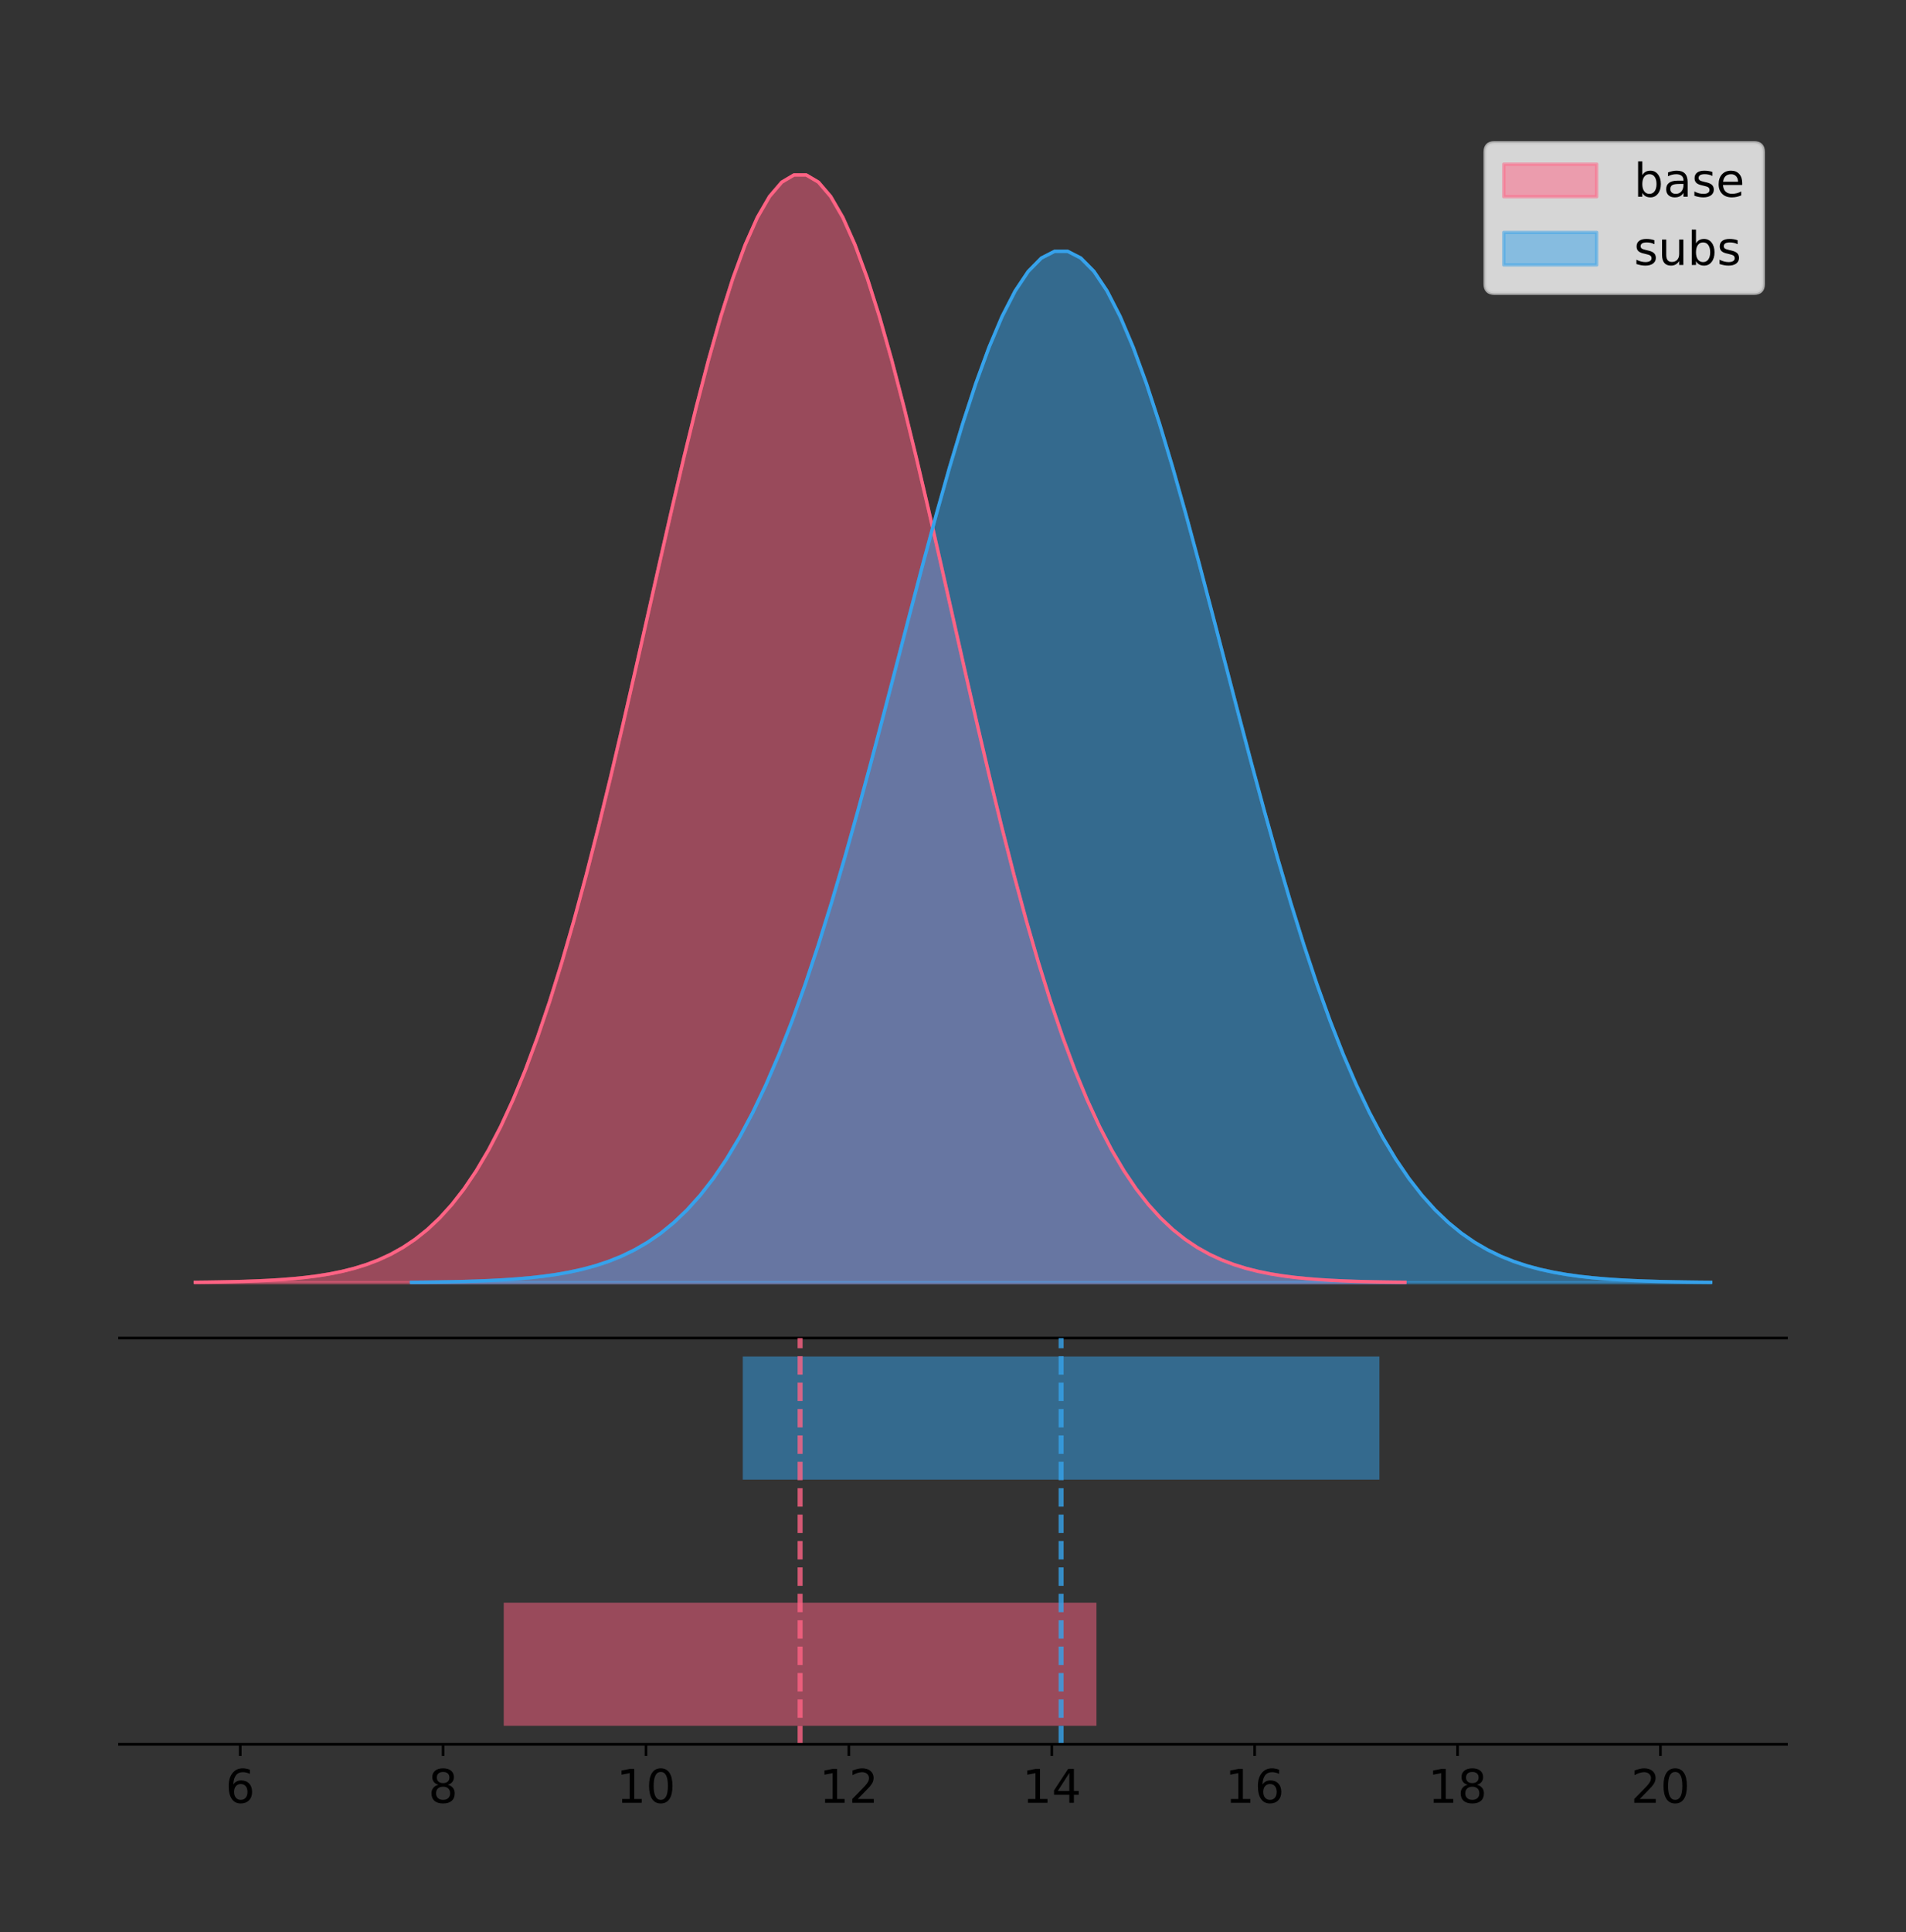 <?xml version="1.0" encoding="utf-8" standalone="no"?>
<!DOCTYPE svg PUBLIC "-//W3C//DTD SVG 1.1//EN"
  "http://www.w3.org/Graphics/SVG/1.1/DTD/svg11.dtd">
<!-- Created with matplotlib (https://matplotlib.org/) -->
<svg height="581.789pt" version="1.1" viewBox="0 0 574.2 581.789" width="574.2pt" xmlns="http://www.w3.org/2000/svg" xmlns:xlink="http://www.w3.org/1999/xlink">
 <rect x="0" y="0" width="574.2" height="581.789" fill="#333333" stroke="none"/>
 <defs>
  <style type="text/css">
*{stroke-linecap:butt;stroke-linejoin:round;}
  </style>
 </defs>
 <g id="figure_1">
  <g id="patch_1">
   <path d="M 0 581.789 
L 574.2 581.789 
L 574.2 0 
L 0 0 
z
" style="fill:none;"/>
  </g>
  <g id="axes_1">
   <g id="patch_2">
    <path d="M 36 402.93 
L 538.2 402.93 
L 538.2 36 
L 36 36 
z
" style="fill:none;"/>
   </g>
   <g id="PolyCollection_1">
    <defs>
     <path d="M 58.827 -195.538 
L 58.827 -195.65 
L 62.508 -195.692 
L 66.189 -195.749 
L 69.87 -195.825 
L 73.551 -195.925 
L 77.232 -196.058 
L 80.913 -196.23 
L 84.594 -196.455 
L 88.275 -196.744 
L 91.956 -197.115 
L 95.637 -197.585 
L 99.318 -198.179 
L 103 -198.923 
L 106.681 -199.848 
L 110.362 -200.99 
L 114.043 -202.39 
L 117.724 -204.093 
L 121.405 -206.151 
L 125.086 -208.617 
L 128.767 -211.552 
L 132.448 -215.017 
L 136.129 -219.078 
L 139.81 -223.801 
L 143.491 -229.25 
L 147.172 -235.488 
L 150.853 -242.572 
L 154.534 -250.552 
L 158.215 -259.468 
L 161.896 -269.344 
L 165.577 -280.192 
L 169.258 -292.002 
L 172.939 -304.744 
L 176.62 -318.365 
L 180.301 -332.786 
L 183.982 -347.901 
L 187.663 -363.58 
L 191.344 -379.667 
L 195.025 -395.98 
L 198.706 -412.318 
L 202.387 -428.462 
L 206.068 -444.18 
L 209.749 -459.23 
L 213.43 -473.372 
L 217.111 -486.366 
L 220.792 -497.987 
L 224.473 -508.025 
L 228.154 -516.294 
L 231.835 -522.64 
L 235.516 -526.94 
L 239.197 -529.111 
L 242.878 -529.111 
L 246.559 -526.94 
L 250.24 -522.64 
L 253.921 -516.294 
L 257.602 -508.025 
L 261.283 -497.987 
L 264.964 -486.366 
L 268.645 -473.372 
L 272.326 -459.23 
L 276.007 -444.18 
L 279.688 -428.462 
L 283.369 -412.318 
L 287.051 -395.98 
L 290.732 -379.667 
L 294.413 -363.58 
L 298.094 -347.901 
L 301.775 -332.786 
L 305.456 -318.365 
L 309.137 -304.744 
L 312.818 -292.002 
L 316.499 -280.192 
L 320.18 -269.344 
L 323.861 -259.468 
L 327.542 -250.552 
L 331.223 -242.572 
L 334.904 -235.488 
L 338.585 -229.25 
L 342.266 -223.801 
L 345.947 -219.078 
L 349.628 -215.017 
L 353.309 -211.552 
L 356.99 -208.617 
L 360.671 -206.151 
L 364.352 -204.093 
L 368.033 -202.39 
L 371.714 -200.99 
L 375.395 -199.848 
L 379.076 -198.923 
L 382.757 -198.179 
L 386.438 -197.585 
L 390.119 -197.115 
L 393.8 -196.744 
L 397.481 -196.455 
L 401.162 -196.23 
L 404.843 -196.058 
L 408.524 -195.925 
L 412.205 -195.825 
L 415.886 -195.749 
L 419.567 -195.692 
L 423.248 -195.65 
L 423.248 -195.538 
L 423.248 -195.538 
L 419.567 -195.538 
L 415.886 -195.538 
L 412.205 -195.538 
L 408.524 -195.538 
L 404.843 -195.538 
L 401.162 -195.538 
L 397.481 -195.538 
L 393.8 -195.538 
L 390.119 -195.538 
L 386.438 -195.538 
L 382.757 -195.538 
L 379.076 -195.538 
L 375.395 -195.538 
L 371.714 -195.538 
L 368.033 -195.538 
L 364.352 -195.538 
L 360.671 -195.538 
L 356.99 -195.538 
L 353.309 -195.538 
L 349.628 -195.538 
L 345.947 -195.538 
L 342.266 -195.538 
L 338.585 -195.538 
L 334.904 -195.538 
L 331.223 -195.538 
L 327.542 -195.538 
L 323.861 -195.538 
L 320.18 -195.538 
L 316.499 -195.538 
L 312.818 -195.538 
L 309.137 -195.538 
L 305.456 -195.538 
L 301.775 -195.538 
L 298.094 -195.538 
L 294.413 -195.538 
L 290.732 -195.538 
L 287.051 -195.538 
L 283.369 -195.538 
L 279.688 -195.538 
L 276.007 -195.538 
L 272.326 -195.538 
L 268.645 -195.538 
L 264.964 -195.538 
L 261.283 -195.538 
L 257.602 -195.538 
L 253.921 -195.538 
L 250.24 -195.538 
L 246.559 -195.538 
L 242.878 -195.538 
L 239.197 -195.538 
L 235.516 -195.538 
L 231.835 -195.538 
L 228.154 -195.538 
L 224.473 -195.538 
L 220.792 -195.538 
L 217.111 -195.538 
L 213.43 -195.538 
L 209.749 -195.538 
L 206.068 -195.538 
L 202.387 -195.538 
L 198.706 -195.538 
L 195.025 -195.538 
L 191.344 -195.538 
L 187.663 -195.538 
L 183.982 -195.538 
L 180.301 -195.538 
L 176.62 -195.538 
L 172.939 -195.538 
L 169.258 -195.538 
L 165.577 -195.538 
L 161.896 -195.538 
L 158.215 -195.538 
L 154.534 -195.538 
L 150.853 -195.538 
L 147.172 -195.538 
L 143.491 -195.538 
L 139.81 -195.538 
L 136.129 -195.538 
L 132.448 -195.538 
L 128.767 -195.538 
L 125.086 -195.538 
L 121.405 -195.538 
L 117.724 -195.538 
L 114.043 -195.538 
L 110.362 -195.538 
L 106.681 -195.538 
L 103 -195.538 
L 99.318 -195.538 
L 95.637 -195.538 
L 91.956 -195.538 
L 88.275 -195.538 
L 84.594 -195.538 
L 80.913 -195.538 
L 77.232 -195.538 
L 73.551 -195.538 
L 69.87 -195.538 
L 66.189 -195.538 
L 62.508 -195.538 
L 58.827 -195.538 
z
" id="m6aa33847fd" style="stroke:#ff6384;stroke-opacity:0.5;"/>
    </defs>
    <g clip-path="url(#p8b871dfd06)">
     <use style="fill:#ff6384;fill-opacity:0.5;stroke:#ff6384;stroke-opacity:0.5;" x="0" xlink:href="#m6aa33847fd" y="581.789"/>
    </g>
   </g>
   <g id="PolyCollection_2">
    <defs>
     <path d="M 123.961 -195.538 
L 123.961 -195.642 
L 127.915 -195.682 
L 131.868 -195.734 
L 135.822 -195.805 
L 139.776 -195.899 
L 143.729 -196.022 
L 147.683 -196.183 
L 151.637 -196.392 
L 155.59 -196.661 
L 159.544 -197.006 
L 163.498 -197.444 
L 167.451 -197.997 
L 171.405 -198.689 
L 175.359 -199.551 
L 179.312 -200.614 
L 183.266 -201.918 
L 187.22 -203.503 
L 191.173 -205.419 
L 195.127 -207.715 
L 199.081 -210.447 
L 203.034 -213.674 
L 206.988 -217.455 
L 210.942 -221.852 
L 214.895 -226.925 
L 218.849 -232.733 
L 222.802 -239.329 
L 226.756 -246.759 
L 230.71 -255.059 
L 234.663 -264.255 
L 238.617 -274.355 
L 242.571 -285.35 
L 246.524 -297.214 
L 250.478 -309.895 
L 254.432 -323.322 
L 258.385 -337.395 
L 262.339 -351.993 
L 266.293 -366.97 
L 270.246 -382.158 
L 274.2 -397.37 
L 278.154 -412.401 
L 282.107 -427.034 
L 286.061 -441.047 
L 290.015 -454.213 
L 293.968 -466.311 
L 297.922 -477.131 
L 301.876 -486.476 
L 305.829 -494.176 
L 309.783 -500.084 
L 313.736 -504.087 
L 317.69 -506.109 
L 321.644 -506.109 
L 325.597 -504.087 
L 329.551 -500.084 
L 333.505 -494.176 
L 337.458 -486.476 
L 341.412 -477.131 
L 345.366 -466.311 
L 349.319 -454.213 
L 353.273 -441.047 
L 357.227 -427.034 
L 361.18 -412.401 
L 365.134 -397.37 
L 369.088 -382.158 
L 373.041 -366.97 
L 376.995 -351.993 
L 380.949 -337.395 
L 384.902 -323.322 
L 388.856 -309.895 
L 392.81 -297.214 
L 396.763 -285.35 
L 400.717 -274.355 
L 404.67 -264.255 
L 408.624 -255.059 
L 412.578 -246.759 
L 416.531 -239.329 
L 420.485 -232.733 
L 424.439 -226.925 
L 428.392 -221.852 
L 432.346 -217.455 
L 436.3 -213.674 
L 440.253 -210.447 
L 444.207 -207.715 
L 448.161 -205.419 
L 452.114 -203.503 
L 456.068 -201.918 
L 460.022 -200.614 
L 463.975 -199.551 
L 467.929 -198.689 
L 471.883 -197.997 
L 475.836 -197.444 
L 479.79 -197.006 
L 483.744 -196.661 
L 487.697 -196.392 
L 491.651 -196.183 
L 495.604 -196.022 
L 499.558 -195.899 
L 503.512 -195.805 
L 507.465 -195.734 
L 511.419 -195.682 
L 515.373 -195.642 
L 515.373 -195.538 
L 515.373 -195.538 
L 511.419 -195.538 
L 507.465 -195.538 
L 503.512 -195.538 
L 499.558 -195.538 
L 495.604 -195.538 
L 491.651 -195.538 
L 487.697 -195.538 
L 483.744 -195.538 
L 479.79 -195.538 
L 475.836 -195.538 
L 471.883 -195.538 
L 467.929 -195.538 
L 463.975 -195.538 
L 460.022 -195.538 
L 456.068 -195.538 
L 452.114 -195.538 
L 448.161 -195.538 
L 444.207 -195.538 
L 440.253 -195.538 
L 436.3 -195.538 
L 432.346 -195.538 
L 428.392 -195.538 
L 424.439 -195.538 
L 420.485 -195.538 
L 416.531 -195.538 
L 412.578 -195.538 
L 408.624 -195.538 
L 404.67 -195.538 
L 400.717 -195.538 
L 396.763 -195.538 
L 392.81 -195.538 
L 388.856 -195.538 
L 384.902 -195.538 
L 380.949 -195.538 
L 376.995 -195.538 
L 373.041 -195.538 
L 369.088 -195.538 
L 365.134 -195.538 
L 361.18 -195.538 
L 357.227 -195.538 
L 353.273 -195.538 
L 349.319 -195.538 
L 345.366 -195.538 
L 341.412 -195.538 
L 337.458 -195.538 
L 333.505 -195.538 
L 329.551 -195.538 
L 325.597 -195.538 
L 321.644 -195.538 
L 317.69 -195.538 
L 313.736 -195.538 
L 309.783 -195.538 
L 305.829 -195.538 
L 301.876 -195.538 
L 297.922 -195.538 
L 293.968 -195.538 
L 290.015 -195.538 
L 286.061 -195.538 
L 282.107 -195.538 
L 278.154 -195.538 
L 274.2 -195.538 
L 270.246 -195.538 
L 266.293 -195.538 
L 262.339 -195.538 
L 258.385 -195.538 
L 254.432 -195.538 
L 250.478 -195.538 
L 246.524 -195.538 
L 242.571 -195.538 
L 238.617 -195.538 
L 234.663 -195.538 
L 230.71 -195.538 
L 226.756 -195.538 
L 222.802 -195.538 
L 218.849 -195.538 
L 214.895 -195.538 
L 210.942 -195.538 
L 206.988 -195.538 
L 203.034 -195.538 
L 199.081 -195.538 
L 195.127 -195.538 
L 191.173 -195.538 
L 187.22 -195.538 
L 183.266 -195.538 
L 179.312 -195.538 
L 175.359 -195.538 
L 171.405 -195.538 
L 167.451 -195.538 
L 163.498 -195.538 
L 159.544 -195.538 
L 155.59 -195.538 
L 151.637 -195.538 
L 147.683 -195.538 
L 143.729 -195.538 
L 139.776 -195.538 
L 135.822 -195.538 
L 131.868 -195.538 
L 127.915 -195.538 
L 123.961 -195.538 
z
" id="ma7f4704f31" style="stroke:#36a2eb;stroke-opacity:0.5;"/>
    </defs>
    <g clip-path="url(#p8b871dfd06)">
     <use style="fill:#36a2eb;fill-opacity:0.5;stroke:#36a2eb;stroke-opacity:0.5;" x="0" xlink:href="#ma7f4704f31" y="581.789"/>
    </g>
   </g>
   <g id="line2d_1">
    <path clip-path="url(#p8b871dfd06)" d="M 58.827 386.139 
L 62.508 386.097 
L 66.189 386.04 
L 69.87 385.965 
L 73.551 385.864 
L 77.232 385.732 
L 80.913 385.559 
L 84.594 385.334 
L 88.275 385.045 
L 91.956 384.675 
L 95.637 384.204 
L 99.318 383.61 
L 103 382.867 
L 106.681 381.941 
L 110.362 380.799 
L 114.043 379.399 
L 117.724 377.696 
L 121.405 375.639 
L 125.086 373.172 
L 128.767 370.238 
L 132.448 366.772 
L 136.129 362.711 
L 139.81 357.989 
L 143.491 352.539 
L 147.172 346.301 
L 150.853 339.217 
L 154.534 331.237 
L 158.215 322.322 
L 161.896 312.445 
L 165.577 301.597 
L 169.258 289.787 
L 172.939 277.045 
L 176.62 263.424 
L 180.301 249.004 
L 183.982 233.888 
L 187.663 218.209 
L 191.344 202.123 
L 195.025 185.809 
L 198.706 169.471 
L 202.387 153.327 
L 206.068 137.61 
L 209.749 122.559 
L 213.43 108.418 
L 217.111 95.423 
L 220.792 83.803 
L 224.473 73.765 
L 228.154 65.495 
L 231.835 59.15 
L 235.516 54.85 
L 239.197 52.679 
L 242.878 52.679 
L 246.559 54.85 
L 250.24 59.15 
L 253.921 65.495 
L 257.602 73.765 
L 261.283 83.803 
L 264.964 95.423 
L 268.645 108.418 
L 272.326 122.559 
L 276.007 137.61 
L 279.688 153.327 
L 283.369 169.471 
L 287.051 185.809 
L 290.732 202.123 
L 294.413 218.209 
L 298.094 233.888 
L 301.775 249.004 
L 305.456 263.424 
L 309.137 277.045 
L 312.818 289.787 
L 316.499 301.597 
L 320.18 312.445 
L 323.861 322.322 
L 327.542 331.237 
L 331.223 339.217 
L 334.904 346.301 
L 338.585 352.539 
L 342.266 357.989 
L 345.947 362.711 
L 349.628 366.772 
L 353.309 370.238 
L 356.99 373.172 
L 360.671 375.639 
L 364.352 377.696 
L 368.033 379.399 
L 371.714 380.799 
L 375.395 381.941 
L 379.076 382.867 
L 382.757 383.61 
L 386.438 384.204 
L 390.119 384.675 
L 393.8 385.045 
L 397.481 385.334 
L 401.162 385.559 
L 404.843 385.732 
L 408.524 385.864 
L 412.205 385.965 
L 415.886 386.04 
L 419.567 386.097 
L 423.248 386.139 
" style="fill:none;stroke:#ff6384;stroke-linecap:square;"/>
   </g>
   <g id="line2d_2">
    <path clip-path="url(#p8b871dfd06)" d="M 123.961 386.147 
L 127.915 386.108 
L 131.868 386.055 
L 135.822 385.984 
L 139.776 385.891 
L 143.729 385.768 
L 147.683 385.607 
L 151.637 385.398 
L 155.59 385.128 
L 159.544 384.783 
L 163.498 384.345 
L 167.451 383.792 
L 171.405 383.1 
L 175.359 382.239 
L 179.312 381.175 
L 183.266 379.872 
L 187.22 378.286 
L 191.173 376.371 
L 195.127 374.074 
L 199.081 371.342 
L 203.034 368.116 
L 206.988 364.335 
L 210.942 359.938 
L 214.895 354.864 
L 218.849 349.056 
L 222.802 342.46 
L 226.756 335.031 
L 230.71 326.73 
L 234.663 317.535 
L 238.617 307.435 
L 242.571 296.439 
L 246.524 284.575 
L 250.478 271.894 
L 254.432 258.468 
L 258.385 244.395 
L 262.339 229.797 
L 266.293 214.819 
L 270.246 199.631 
L 274.2 184.42 
L 278.154 169.389 
L 282.107 154.755 
L 286.061 140.743 
L 290.015 127.576 
L 293.968 115.478 
L 297.922 104.659 
L 301.876 95.313 
L 305.829 87.614 
L 309.783 81.706 
L 313.736 77.702 
L 317.69 75.681 
L 321.644 75.681 
L 325.597 77.702 
L 329.551 81.706 
L 333.505 87.614 
L 337.458 95.313 
L 341.412 104.659 
L 345.366 115.478 
L 349.319 127.576 
L 353.273 140.743 
L 357.227 154.755 
L 361.18 169.389 
L 365.134 184.42 
L 369.088 199.631 
L 373.041 214.819 
L 376.995 229.797 
L 380.949 244.395 
L 384.902 258.468 
L 388.856 271.894 
L 392.81 284.575 
L 396.763 296.439 
L 400.717 307.435 
L 404.67 317.535 
L 408.624 326.73 
L 412.578 335.031 
L 416.531 342.46 
L 420.485 349.056 
L 424.439 354.864 
L 428.392 359.938 
L 432.346 364.335 
L 436.3 368.116 
L 440.253 371.342 
L 444.207 374.074 
L 448.161 376.371 
L 452.114 378.286 
L 456.068 379.872 
L 460.022 381.175 
L 463.975 382.239 
L 467.929 383.1 
L 471.883 383.792 
L 475.836 384.345 
L 479.79 384.783 
L 483.744 385.128 
L 487.697 385.398 
L 491.651 385.607 
L 495.604 385.768 
L 499.558 385.891 
L 503.512 385.984 
L 507.465 386.055 
L 511.419 386.108 
L 515.373 386.147 
" style="fill:none;stroke:#36a2eb;stroke-linecap:square;"/>
   </g>
   <g id="patch_3">
    <path d="M 36 402.93 
L 538.2 402.93 
" style="fill:none;stroke:#000000;stroke-linecap:square;stroke-linejoin:miter;stroke-width:0.8;"/>
   </g>
   <g id="legend_1">
    <g id="patch_4">
     <path d="M 450.225 88.299 
L 528.4 88.299 
Q 531.2 88.299 531.2 85.499 
L 531.2 45.8 
Q 531.2 43 528.4 43 
L 450.225 43 
Q 447.425 43 447.425 45.8 
L 447.425 85.499 
Q 447.425 88.299 450.225 88.299 
z
" style="fill:#ffffff;opacity:0.8;stroke:#cccccc;stroke-linejoin:miter;"/>
    </g>
    <g id="patch_5">
     <path d="M 453.025 59.238 
L 481.025 59.238 
L 481.025 49.438 
L 453.025 49.438 
z
" style="fill:#ff6384;opacity:0.5;stroke:#ff6384;stroke-linejoin:miter;"/>
    </g>
    <g id="text_1">
     <!-- base -->
     <defs>
      <path d="M 48.688 27.297 
Q 48.688 37.203 44.609 42.844 
Q 40.531 48.484 33.406 48.484 
Q 26.266 48.484 22.188 42.844 
Q 18.109 37.203 18.109 27.297 
Q 18.109 17.391 22.188 11.75 
Q 26.266 6.109 33.406 6.109 
Q 40.531 6.109 44.609 11.75 
Q 48.688 17.391 48.688 27.297 
z
M 18.109 46.391 
Q 20.953 51.266 25.266 53.625 
Q 29.594 56 35.594 56 
Q 45.562 56 51.781 48.094 
Q 58.016 40.188 58.016 27.297 
Q 58.016 14.406 51.781 6.484 
Q 45.562 -1.422 35.594 -1.422 
Q 29.594 -1.422 25.266 0.953 
Q 20.953 3.328 18.109 8.203 
L 18.109 0 
L 9.078 0 
L 9.078 75.984 
L 18.109 75.984 
z
" id="DejaVuSans-98"/>
      <path d="M 34.281 27.484 
Q 23.391 27.484 19.188 25 
Q 14.984 22.516 14.984 16.5 
Q 14.984 11.719 18.141 8.906 
Q 21.297 6.109 26.703 6.109 
Q 34.188 6.109 38.703 11.406 
Q 43.219 16.703 43.219 25.484 
L 43.219 27.484 
z
M 52.203 31.203 
L 52.203 0 
L 43.219 0 
L 43.219 8.297 
Q 40.141 3.328 35.547 0.953 
Q 30.953 -1.422 24.312 -1.422 
Q 15.922 -1.422 10.953 3.297 
Q 6 8.016 6 15.922 
Q 6 25.141 12.172 29.828 
Q 18.359 34.516 30.609 34.516 
L 43.219 34.516 
L 43.219 35.406 
Q 43.219 41.609 39.141 45 
Q 35.062 48.391 27.688 48.391 
Q 23 48.391 18.547 47.266 
Q 14.109 46.141 10.016 43.891 
L 10.016 52.203 
Q 14.938 54.109 19.578 55.047 
Q 24.219 56 28.609 56 
Q 40.484 56 46.344 49.844 
Q 52.203 43.703 52.203 31.203 
z
" id="DejaVuSans-97"/>
      <path d="M 44.281 53.078 
L 44.281 44.578 
Q 40.484 46.531 36.375 47.5 
Q 32.281 48.484 27.875 48.484 
Q 21.188 48.484 17.844 46.438 
Q 14.5 44.391 14.5 40.281 
Q 14.5 37.156 16.891 35.375 
Q 19.281 33.594 26.516 31.984 
L 29.594 31.297 
Q 39.156 29.25 43.188 25.516 
Q 47.219 21.781 47.219 15.094 
Q 47.219 7.469 41.188 3.016 
Q 35.156 -1.422 24.609 -1.422 
Q 20.219 -1.422 15.453 -0.562 
Q 10.688 0.297 5.422 2 
L 5.422 11.281 
Q 10.406 8.688 15.234 7.391 
Q 20.062 6.109 24.812 6.109 
Q 31.156 6.109 34.562 8.281 
Q 37.984 10.453 37.984 14.406 
Q 37.984 18.062 35.516 20.016 
Q 33.062 21.969 24.703 23.781 
L 21.578 24.516 
Q 13.234 26.266 9.516 29.906 
Q 5.812 33.547 5.812 39.891 
Q 5.812 47.609 11.281 51.797 
Q 16.75 56 26.812 56 
Q 31.781 56 36.172 55.266 
Q 40.578 54.547 44.281 53.078 
z
" id="DejaVuSans-115"/>
      <path d="M 56.203 29.594 
L 56.203 25.203 
L 14.891 25.203 
Q 15.484 15.922 20.484 11.062 
Q 25.484 6.203 34.422 6.203 
Q 39.594 6.203 44.453 7.469 
Q 49.312 8.734 54.109 11.281 
L 54.109 2.781 
Q 49.266 0.734 44.188 -0.344 
Q 39.109 -1.422 33.891 -1.422 
Q 20.797 -1.422 13.156 6.188 
Q 5.516 13.812 5.516 26.812 
Q 5.516 40.234 12.766 48.109 
Q 20.016 56 32.328 56 
Q 43.359 56 49.781 48.891 
Q 56.203 41.797 56.203 29.594 
z
M 47.219 32.234 
Q 47.125 39.594 43.094 43.984 
Q 39.062 48.391 32.422 48.391 
Q 24.906 48.391 20.391 44.141 
Q 15.875 39.891 15.188 32.172 
z
" id="DejaVuSans-101"/>
     </defs>
     <g transform="translate(492.225 59.238)scale(0.14 -0.14)">
      <use xlink:href="#DejaVuSans-98"/>
      <use x="63.477" xlink:href="#DejaVuSans-97"/>
      <use x="124.756" xlink:href="#DejaVuSans-115"/>
      <use x="176.855" xlink:href="#DejaVuSans-101"/>
     </g>
    </g>
    <g id="patch_6">
     <path d="M 453.025 79.787 
L 481.025 79.787 
L 481.025 69.987 
L 453.025 69.987 
z
" style="fill:#36a2eb;opacity:0.5;stroke:#36a2eb;stroke-linejoin:miter;"/>
    </g>
    <g id="text_2">
     <!-- subs -->
     <defs>
      <path d="M 8.5 21.578 
L 8.5 54.688 
L 17.484 54.688 
L 17.484 21.922 
Q 17.484 14.156 20.5 10.266 
Q 23.531 6.391 29.594 6.391 
Q 36.859 6.391 41.078 11.031 
Q 45.312 15.672 45.312 23.688 
L 45.312 54.688 
L 54.297 54.688 
L 54.297 0 
L 45.312 0 
L 45.312 8.406 
Q 42.047 3.422 37.719 1 
Q 33.406 -1.422 27.688 -1.422 
Q 18.266 -1.422 13.375 4.438 
Q 8.5 10.297 8.5 21.578 
z
M 31.109 56 
z
" id="DejaVuSans-117"/>
     </defs>
     <g transform="translate(492.225 79.787)scale(0.14 -0.14)">
      <use xlink:href="#DejaVuSans-115"/>
      <use x="52.1" xlink:href="#DejaVuSans-117"/>
      <use x="115.479" xlink:href="#DejaVuSans-98"/>
      <use x="178.955" xlink:href="#DejaVuSans-115"/>
     </g>
    </g>
   </g>
  </g>
  <g id="axes_2">
   <g id="patch_7">
    <path d="M 36 525.24 
L 538.2 525.24 
L 538.2 402.93 
L 36 402.93 
z
" style="fill:none;"/>
   </g>
   <g id="patch_8">
    <path clip-path="url(#p95d7c8d8e1)" d="M 151.755 519.68 
L 330.321 519.68 
L 330.321 482.617 
L 151.755 482.617 
z
" style="fill:#ff6384;opacity:0.5;"/>
   </g>
   <g id="patch_9">
    <path clip-path="url(#p95d7c8d8e1)" d="M 223.771 445.553 
L 415.563 445.553 
L 415.563 408.49 
L 223.771 408.49 
z
" style="fill:#36a2eb;opacity:0.5;"/>
   </g>
   <g id="matplotlib.axis_1">
    <g id="xtick_1">
     <g id="line2d_3">
      <defs>
       <path d="M 0 0 
L 0 3.5 
" id="m12bbc297ad" style="stroke:#000000;stroke-width:0.8;"/>
      </defs>
      <g>
       <use style="stroke:#000000;stroke-width:0.8;" x="72.371" xlink:href="#m12bbc297ad" y="525.24"/>
      </g>
     </g>
     <g id="text_3">
      <!-- 6 -->
      <defs>
       <path d="M 33.016 40.375 
Q 26.375 40.375 22.484 35.828 
Q 18.609 31.297 18.609 23.391 
Q 18.609 15.531 22.484 10.953 
Q 26.375 6.391 33.016 6.391 
Q 39.656 6.391 43.531 10.953 
Q 47.406 15.531 47.406 23.391 
Q 47.406 31.297 43.531 35.828 
Q 39.656 40.375 33.016 40.375 
z
M 52.594 71.297 
L 52.594 62.312 
Q 48.875 64.062 45.094 64.984 
Q 41.312 65.922 37.594 65.922 
Q 27.828 65.922 22.672 59.328 
Q 17.531 52.734 16.797 39.406 
Q 19.672 43.656 24.016 45.922 
Q 28.375 48.188 33.594 48.188 
Q 44.578 48.188 50.953 41.516 
Q 57.328 34.859 57.328 23.391 
Q 57.328 12.156 50.688 5.359 
Q 44.047 -1.422 33.016 -1.422 
Q 20.359 -1.422 13.672 8.266 
Q 6.984 17.969 6.984 36.375 
Q 6.984 53.656 15.188 63.938 
Q 23.391 74.219 37.203 74.219 
Q 40.922 74.219 44.703 73.484 
Q 48.484 72.75 52.594 71.297 
z
" id="DejaVuSans-54"/>
      </defs>
      <g transform="translate(67.917 542.878)scale(0.14 -0.14)">
       <use xlink:href="#DejaVuSans-54"/>
      </g>
     </g>
    </g>
    <g id="xtick_2">
     <g id="line2d_4">
      <g>
       <use style="stroke:#000000;stroke-width:0.8;" x="133.492" xlink:href="#m12bbc297ad" y="525.24"/>
      </g>
     </g>
     <g id="text_4">
      <!-- 8 -->
      <defs>
       <path d="M 31.781 34.625 
Q 24.75 34.625 20.719 30.859 
Q 16.703 27.094 16.703 20.516 
Q 16.703 13.922 20.719 10.156 
Q 24.75 6.391 31.781 6.391 
Q 38.812 6.391 42.859 10.172 
Q 46.922 13.969 46.922 20.516 
Q 46.922 27.094 42.891 30.859 
Q 38.875 34.625 31.781 34.625 
z
M 21.922 38.812 
Q 15.578 40.375 12.031 44.719 
Q 8.5 49.078 8.5 55.328 
Q 8.5 64.062 14.719 69.141 
Q 20.953 74.219 31.781 74.219 
Q 42.672 74.219 48.875 69.141 
Q 55.078 64.062 55.078 55.328 
Q 55.078 49.078 51.531 44.719 
Q 48 40.375 41.703 38.812 
Q 48.828 37.156 52.797 32.312 
Q 56.781 27.484 56.781 20.516 
Q 56.781 9.906 50.312 4.234 
Q 43.844 -1.422 31.781 -1.422 
Q 19.734 -1.422 13.25 4.234 
Q 6.781 9.906 6.781 20.516 
Q 6.781 27.484 10.781 32.312 
Q 14.797 37.156 21.922 38.812 
z
M 18.312 54.391 
Q 18.312 48.734 21.844 45.562 
Q 25.391 42.391 31.781 42.391 
Q 38.141 42.391 41.719 45.562 
Q 45.312 48.734 45.312 54.391 
Q 45.312 60.062 41.719 63.234 
Q 38.141 66.406 31.781 66.406 
Q 25.391 66.406 21.844 63.234 
Q 18.312 60.062 18.312 54.391 
z
" id="DejaVuSans-56"/>
      </defs>
      <g transform="translate(129.038 542.878)scale(0.14 -0.14)">
       <use xlink:href="#DejaVuSans-56"/>
      </g>
     </g>
    </g>
    <g id="xtick_3">
     <g id="line2d_5">
      <g>
       <use style="stroke:#000000;stroke-width:0.8;" x="194.613" xlink:href="#m12bbc297ad" y="525.24"/>
      </g>
     </g>
     <g id="text_5">
      <!-- 10 -->
      <defs>
       <path d="M 12.406 8.297 
L 28.516 8.297 
L 28.516 63.922 
L 10.984 60.406 
L 10.984 69.391 
L 28.422 72.906 
L 38.281 72.906 
L 38.281 8.297 
L 54.391 8.297 
L 54.391 0 
L 12.406 0 
z
" id="DejaVuSans-49"/>
       <path d="M 31.781 66.406 
Q 24.172 66.406 20.328 58.906 
Q 16.5 51.422 16.5 36.375 
Q 16.5 21.391 20.328 13.891 
Q 24.172 6.391 31.781 6.391 
Q 39.453 6.391 43.281 13.891 
Q 47.125 21.391 47.125 36.375 
Q 47.125 51.422 43.281 58.906 
Q 39.453 66.406 31.781 66.406 
z
M 31.781 74.219 
Q 44.047 74.219 50.516 64.516 
Q 56.984 54.828 56.984 36.375 
Q 56.984 17.969 50.516 8.266 
Q 44.047 -1.422 31.781 -1.422 
Q 19.531 -1.422 13.062 8.266 
Q 6.594 17.969 6.594 36.375 
Q 6.594 54.828 13.062 64.516 
Q 19.531 74.219 31.781 74.219 
z
" id="DejaVuSans-48"/>
      </defs>
      <g transform="translate(185.706 542.878)scale(0.14 -0.14)">
       <use xlink:href="#DejaVuSans-49"/>
       <use x="63.623" xlink:href="#DejaVuSans-48"/>
      </g>
     </g>
    </g>
    <g id="xtick_4">
     <g id="line2d_6">
      <g>
       <use style="stroke:#000000;stroke-width:0.8;" x="255.734" xlink:href="#m12bbc297ad" y="525.24"/>
      </g>
     </g>
     <g id="text_6">
      <!-- 12 -->
      <defs>
       <path d="M 19.188 8.297 
L 53.609 8.297 
L 53.609 0 
L 7.328 0 
L 7.328 8.297 
Q 12.938 14.109 22.625 23.891 
Q 32.328 33.688 34.812 36.531 
Q 39.547 41.844 41.422 45.531 
Q 43.312 49.219 43.312 52.781 
Q 43.312 58.594 39.234 62.25 
Q 35.156 65.922 28.609 65.922 
Q 23.969 65.922 18.812 64.312 
Q 13.672 62.703 7.812 59.422 
L 7.812 69.391 
Q 13.766 71.781 18.938 73 
Q 24.125 74.219 28.422 74.219 
Q 39.75 74.219 46.484 68.547 
Q 53.219 62.891 53.219 53.422 
Q 53.219 48.922 51.531 44.891 
Q 49.859 40.875 45.406 35.406 
Q 44.188 33.984 37.641 27.219 
Q 31.109 20.453 19.188 8.297 
z
" id="DejaVuSans-50"/>
      </defs>
      <g transform="translate(246.827 542.878)scale(0.14 -0.14)">
       <use xlink:href="#DejaVuSans-49"/>
       <use x="63.623" xlink:href="#DejaVuSans-50"/>
      </g>
     </g>
    </g>
    <g id="xtick_5">
     <g id="line2d_7">
      <g>
       <use style="stroke:#000000;stroke-width:0.8;" x="316.855" xlink:href="#m12bbc297ad" y="525.24"/>
      </g>
     </g>
     <g id="text_7">
      <!-- 14 -->
      <defs>
       <path d="M 37.797 64.312 
L 12.891 25.391 
L 37.797 25.391 
z
M 35.203 72.906 
L 47.609 72.906 
L 47.609 25.391 
L 58.016 25.391 
L 58.016 17.188 
L 47.609 17.188 
L 47.609 0 
L 37.797 0 
L 37.797 17.188 
L 4.891 17.188 
L 4.891 26.703 
z
" id="DejaVuSans-52"/>
      </defs>
      <g transform="translate(307.948 542.878)scale(0.14 -0.14)">
       <use xlink:href="#DejaVuSans-49"/>
       <use x="63.623" xlink:href="#DejaVuSans-52"/>
      </g>
     </g>
    </g>
    <g id="xtick_6">
     <g id="line2d_8">
      <g>
       <use style="stroke:#000000;stroke-width:0.8;" x="377.976" xlink:href="#m12bbc297ad" y="525.24"/>
      </g>
     </g>
     <g id="text_8">
      <!-- 16 -->
      <g transform="translate(369.069 542.878)scale(0.14 -0.14)">
       <use xlink:href="#DejaVuSans-49"/>
       <use x="63.623" xlink:href="#DejaVuSans-54"/>
      </g>
     </g>
    </g>
    <g id="xtick_7">
     <g id="line2d_9">
      <g>
       <use style="stroke:#000000;stroke-width:0.8;" x="439.097" xlink:href="#m12bbc297ad" y="525.24"/>
      </g>
     </g>
     <g id="text_9">
      <!-- 18 -->
      <g transform="translate(430.19 542.878)scale(0.14 -0.14)">
       <use xlink:href="#DejaVuSans-49"/>
       <use x="63.623" xlink:href="#DejaVuSans-56"/>
      </g>
     </g>
    </g>
    <g id="xtick_8">
     <g id="line2d_10">
      <g>
       <use style="stroke:#000000;stroke-width:0.8;" x="500.219" xlink:href="#m12bbc297ad" y="525.24"/>
      </g>
     </g>
     <g id="text_10">
      <!-- 20 -->
      <g transform="translate(491.311 542.878)scale(0.14 -0.14)">
       <use xlink:href="#DejaVuSans-50"/>
       <use x="63.623" xlink:href="#DejaVuSans-48"/>
      </g>
     </g>
    </g>
   </g>
   <g id="line2d_11">
    <path clip-path="url(#p95d7c8d8e1)" d="M 241.038 525.24 
L 241.038 402.93 
" style="fill:none;stroke:#ff6384;stroke-dasharray:5.55,2.4;stroke-dashoffset:0;stroke-opacity:0.8;stroke-width:1.5;"/>
   </g>
   <g id="line2d_12">
    <path clip-path="url(#p95d7c8d8e1)" d="M 319.667 525.24 
L 319.667 402.93 
" style="fill:none;stroke:#36a2eb;stroke-dasharray:5.55,2.4;stroke-dashoffset:0;stroke-opacity:0.8;stroke-width:1.5;"/>
   </g>
   <g id="patch_10">
    <path d="M 36 525.24 
L 538.2 525.24 
" style="fill:none;stroke:#000000;stroke-linecap:square;stroke-linejoin:miter;stroke-width:0.8;"/>
   </g>
  </g>
 </g>
 <defs>
  <clipPath id="p8b871dfd06">
   <rect height="366.93" width="502.2" x="36" y="36"/>
  </clipPath>
  <clipPath id="p95d7c8d8e1">
   <rect height="122.31" width="502.2" x="36" y="402.93"/>
  </clipPath>
 </defs>
</svg>
